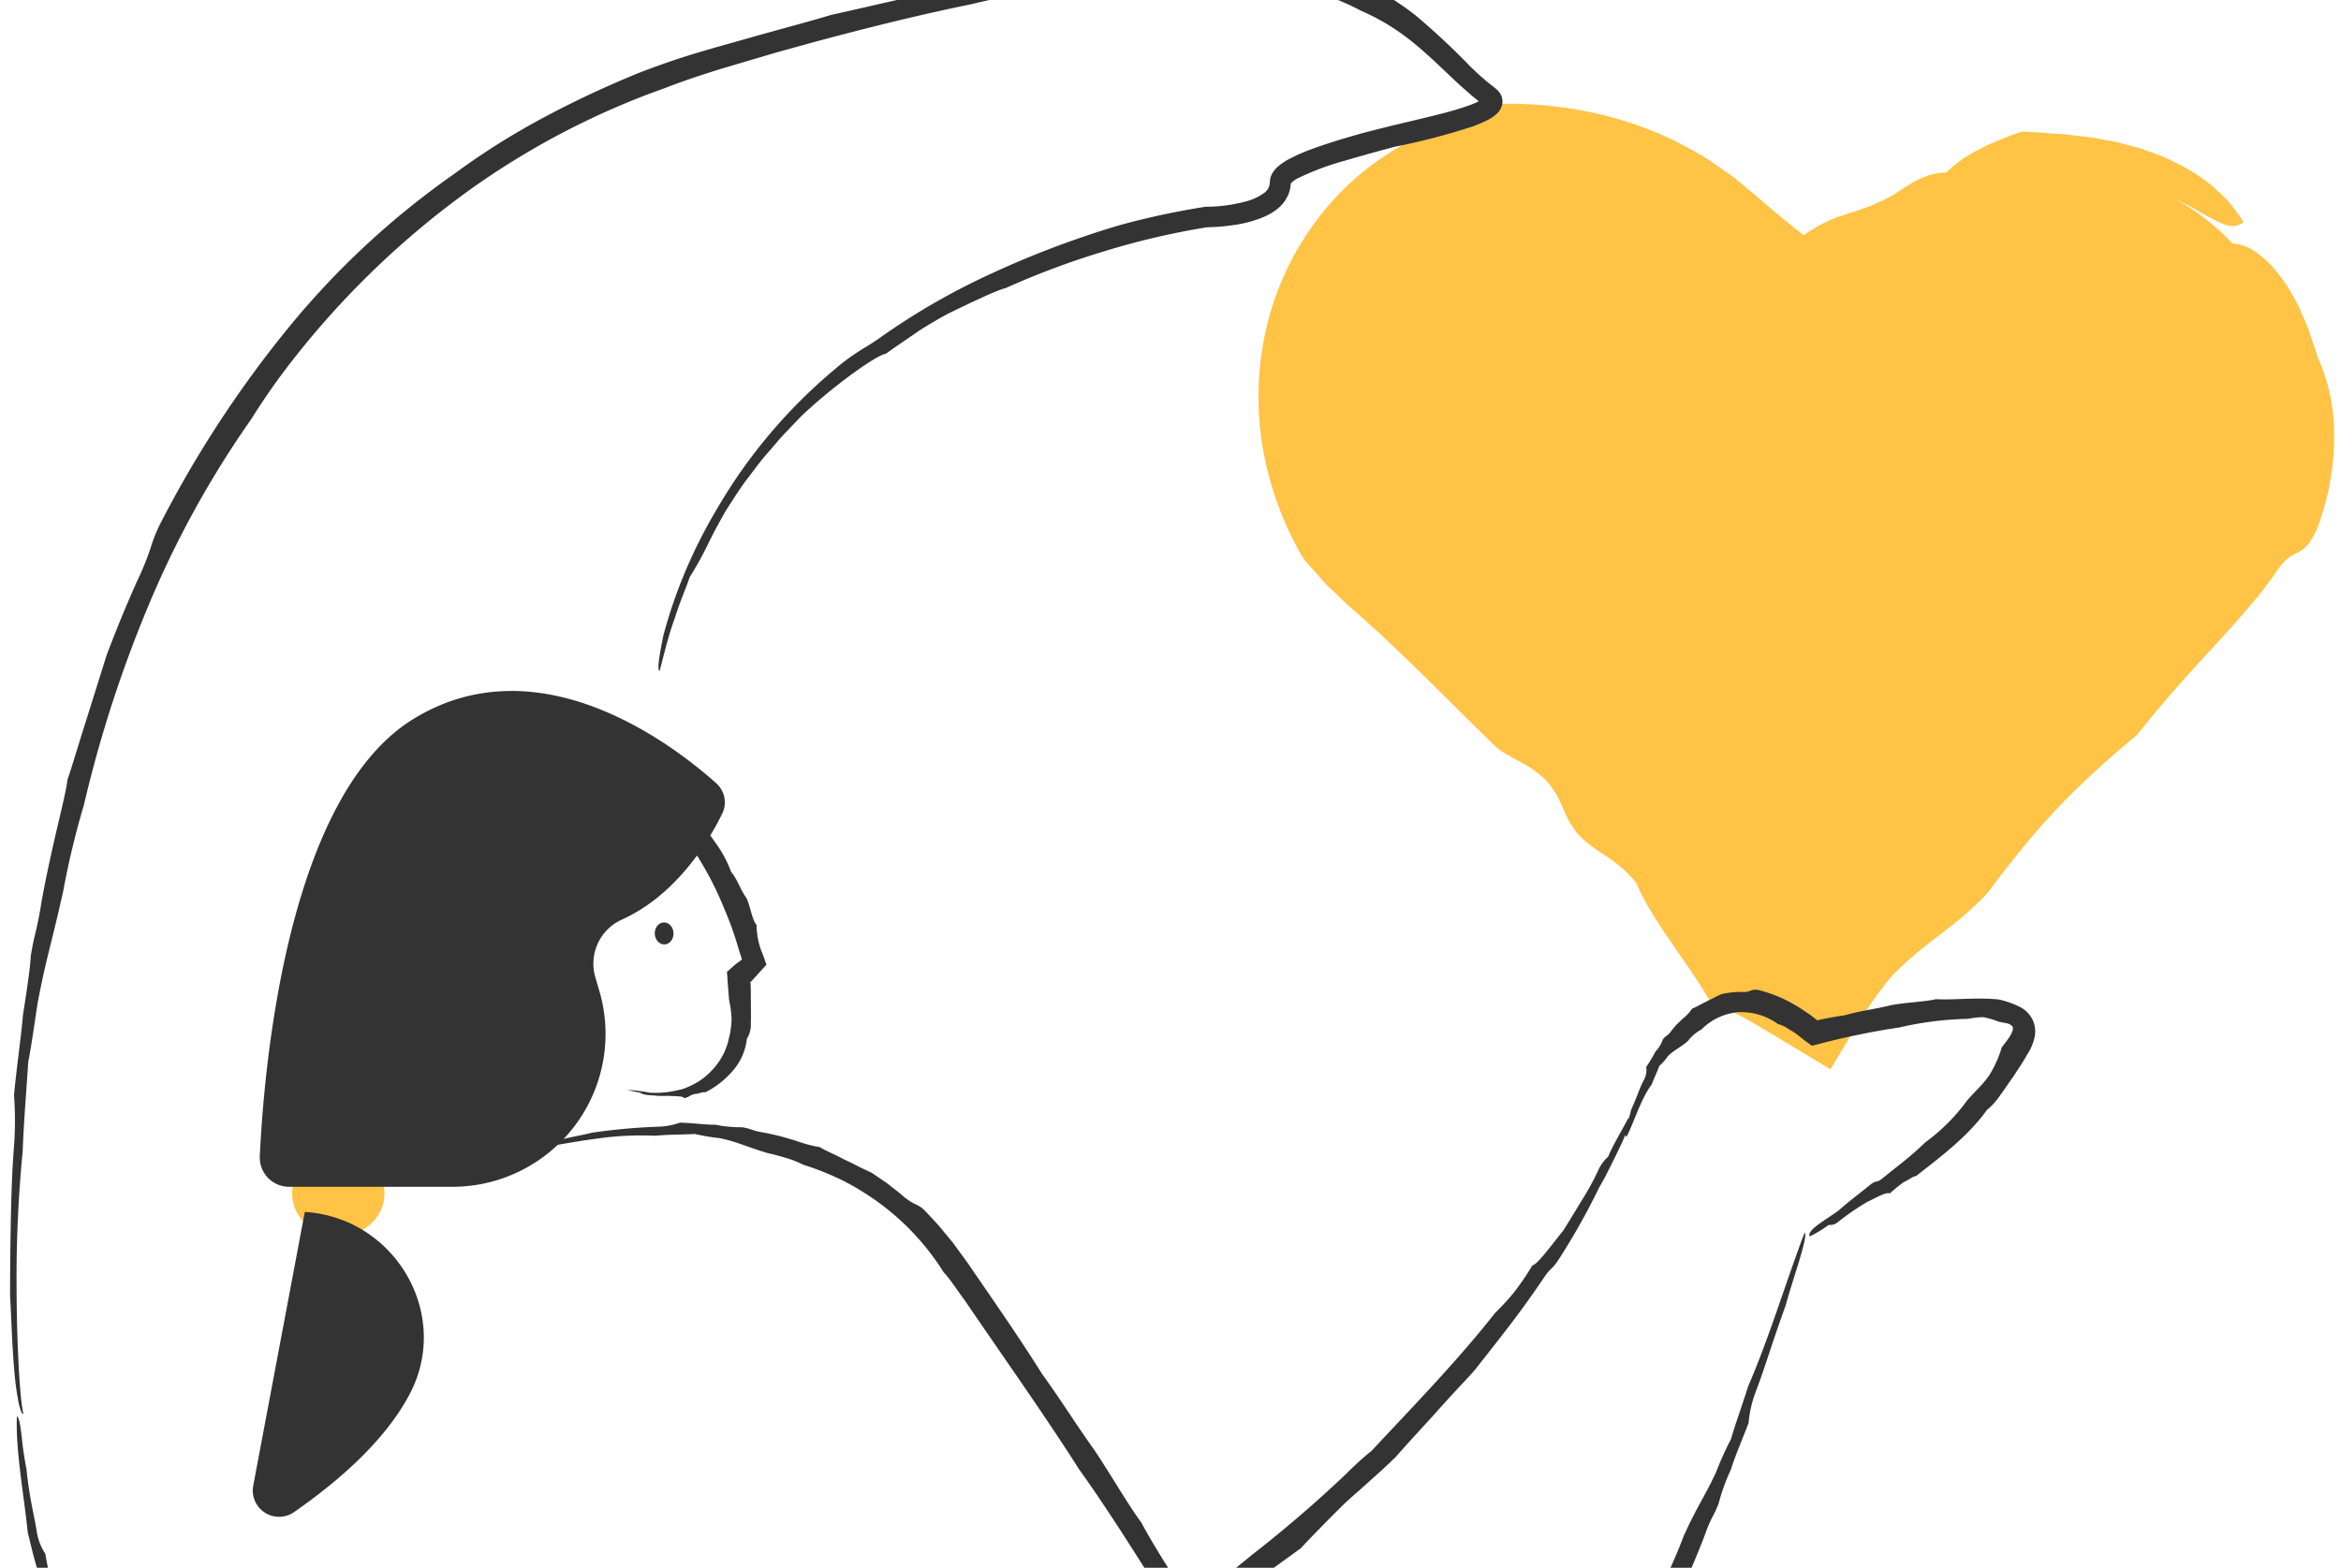 <svg xmlns="http://www.w3.org/2000/svg" width="206" height="138" viewBox="0 0 206 138"><g fill="none" transform="translate(0 -4)"><ellipse cx="29.768" cy="109.064" fill="#FFC346" stroke="#FFC346" stroke-linejoin="round" stroke-width=".55" rx="3.79" ry="3.476"/><path fill="#FFC346" d="M196.012 24.973c-7.89-7.874-20.683-7.874-28.573 0l-8.32 8.302-8.32-8.302c-7.89-7.874-20.682-7.874-28.572 0a20.134 20.134 0 0 0 0 28.513l8.32 8.302 28.572 28.513 28.573-28.513 8.32-8.302a20.141 20.141 0 0 0 5.917-14.257 20.139 20.139 0 0 0-5.917-14.256z"/><path fill="#FFC346" d="M194.85 26.131a2.274 2.274 0 0 1 2.353-.566c.92.22 1.82.94 2.752 1.888.421.503.862 1.058 1.277 1.661.365.63.757 1.283 1.094 1.97.292.703.635 1.404.882 2.124l.36 1.075c.129.346.24.697.333 1.054a16.58 16.58 0 0 1 1.495 7.012 22.477 22.477 0 0 1-1.455 8.063c-1.323 3.062-2.058 1.563-3.526 3.763-.27.432-.58.817-.865 1.21l-.436.575c-.145.189-.296.384-.412.52-.496.601-.98 1.168-1.457 1.714-.955 1.093-1.882 2.104-2.83 3.138-1.898 2.067-3.88 4.227-6.333 7.319-6.047 5.088-8.748 8.028-13.2 13.973-3.114 3.286-5.44 4.167-8.552 7.455a38.81 38.81 0 0 0-3.056 4.368l-2.206 3.671-6.104-3.67a45.283 45.283 0 0 0-4.506-2.358c-1.955-3.386-5.161-7.183-6.463-10.354-1.875-2.311-3.23-2.431-4.964-4.13-1.673-1.86-1.316-3.062-2.988-4.922-1.57-1.52-2.832-1.756-4.294-2.833-2.584-2.496-5.303-5.269-8.107-7.969a135.473 135.473 0 0 0-4.265-3.95l-.54-.473-.271-.234c-.09-.077-.21-.2-.313-.297l-1.288-1.238c-.445-.396-.8-.871-1.203-1.303-.383-.448-.808-.865-1.143-1.342a28.894 28.894 0 0 1-3.412-9.132c-.66-3.494-.62-7.084.12-10.562a25.398 25.398 0 0 1 4.613-10.075 24.272 24.272 0 0 1 8.562-7.086 28.89 28.89 0 0 1 1.743-.916c.304-.157.618-.294.941-.41l.95-.368.912-.366c.3-.1.591-.2.866-.303a8.15 8.15 0 0 0 1.416-.663 34.98 34.98 0 0 1 9.938 1.013 31.314 31.314 0 0 1 9.179 3.948l2.035 1.421 1.896 1.566 1.499 1.288 1.465 1.214a83.719 83.719 0 0 0 5.753 4.28c.158.307.333.604.523.891h-8.998c1.487-1.01 2.311-2.256 3.768-3.837a12.714 12.714 0 0 1 4.104-2.103c.638-.211 1.27-.403 1.92-.65.15-.054.353-.142.545-.226l.583-.266c.393-.187.793-.393 1.207-.63.424-.314.864-.578 1.275-.829a7.08 7.08 0 0 1 1.206-.62 5.145 5.145 0 0 1 2.031-.432 11.324 11.324 0 0 1 2.965-2.076c.296-.15.593-.317.901-.453l.938-.379.935-.38c.308-.129.622-.21.925-.321.445.03.892.052 1.34.064.45.018.906.08 1.363.107.457.044.917.038 1.38.106l1.395.166c.47.046.939.118 1.402.215l1.409.255 1.393.365.696.183.679.242 1.346.497c.439.187.86.408 1.284.615.832.412 1.625.895 2.372 1.444.369.255.716.54 1.04.85.327.296.641.594.942.895a16.007 16.007 0 0 1 1.464 1.972 1.706 1.706 0 0 1-1.743.169 6.978 6.978 0 0 1-1.033-.491c-.38-.18-.772-.396-1.17-.63l-.604-.36-.644-.317c-.433-.207-.85-.442-1.281-.607a6.365 6.365 0 0 0-2.382-.52 12.617 12.617 0 0 0-3.169-.95 13.07 13.07 0 0 0-2.608-.087c-.394.028-.772.046-1.14.084-.368.06-.727.116-1.084.164-.718.063-1.415.239-2.19.297a2.389 2.389 0 0 0-.68.241c-.184.092-.36.199-.525.32a2.885 2.885 0 0 0-.7.741c-.276.563-.51 1.144-.699 1.74-1.598.567-3.727 1.389-4.059 2.455-.214.11-.413.22-.598.329a4.92 4.92 0 0 0-.471.38c-.254.22-.485.467-.69.734a3.36 3.36 0 0 0-.25.394c-.073.13-.136.266-.19.406-.097.243-.154.5-.171.76-1.143 1.291-1.607.51-2.852 2.127-1.018 1.655-3.15 3.576-4.418 5.289l-2.093 2.826-3.823-2.826c-.919-.68-1.776-1.112-2.503-1.005-.23-.913-1.378-2.122-2.614-3.365a15.43 15.43 0 0 0-4.295-2.832l-.732-.714c-.122-.12-.238-.247-.364-.362l-.4-.315c-.27-.206-.523-.44-.802-.636l-.86-.557a1.491 1.491 0 0 0-.593-.311 1.452 1.452 0 0 0-1.3.216c-.483.326-.893.743-1.543.622a10.78 10.78 0 0 0-5.536-.976 12.175 12.175 0 0 0-5.113 1.646 15.235 15.235 0 0 0-4.007 3.458 18.63 18.63 0 0 0-2.806 4.697 24.417 24.417 0 0 0 .03 5.33 8.797 8.797 0 0 0 1.878 4.56c.213.314.404.659.6 1.018.24.333.47.687.693 1.06.26.346.54.69.802 1.053.036.048.06.086.106.141l.162.182.325.363.647.72c1.722 1.905 3.406 3.647 4.889 4.553 2.688 4.58 8.22 9.434 13.405 13.694 2.213 3.163 5.656 5.629 9.034 9.045 2.529 2.56 5.292 5.693 8.041 8.612h-8.372a72.308 72.308 0 0 0 6.13-6.323c1.524-1.36 3.249-3.334 4.408-3.578 5.904-7.9 14.35-14.466 21.49-21.722 1.002.23 2.693-1.644 3.89-2.014.49-.354.94-.764 1.336-1.22a6.49 6.49 0 0 0 .415-.55c.115-.16.213-.33.294-.51.123-.3.226-.591.373-.883.078-.154.166-.302.266-.442a5.34 5.34 0 0 1 .334-.498c.462.197.98.216 1.456.055a4.357 4.357 0 0 0 1.47-.93c.256-.221.489-.468.693-.737l.674-.84.587-.923c.194-.31.416-.61.573-.923.443-1.803.64-3.658.588-5.514-.03-.395-.048-.782-.107-1.161a15.76 15.76 0 0 0-.287-1.117c-.058-.184-.108-.37-.185-.55-.084-.18-.174-.358-.268-.536a8.096 8.096 0 0 0-.651-1.06 2.615 2.615 0 0 1-.141-1.642c.104-.384.253-.755.442-1.105a4.771 4.771 0 0 1-.822-.982c-.298-.4-.564-.896-.87-1.404-.34-.486-.66-1.025-1.017-1.529a30.868 30.868 0 0 0-1.153-1.355z"/><path fill="#333" d="M61.334 79.303c-1.535 2.099-3.712 4.329-6.612 5.644a4.249 4.249 0 0 0-2.338 5.06l.362 1.237a13.434 13.434 0 0 1-2.159 11.84 13.491 13.491 0 0 1-10.786 5.382H25.44c-.705 0-1.38-.289-1.868-.799a2.575 2.575 0 0 1-.71-1.9c.38-8.035 2.437-31.666 13.506-38.475 11.098-6.827 22.912 2.3 26.654 5.647.76.676.976 1.774.529 2.686a25.354 25.354 0 0 1-1.047 1.917c.161.22.317.44.468.66.567.77 1.021 1.617 1.349 2.515.66.837.79 1.536 1.36 2.323.358.73.473 1.884.892 2.376.012.932.213 1.852.592 2.703l.279.793-.865.957-.455.504a2.877 2.877 0 0 0-.855.597l.616-1.554c.055.349.132.716.16 1.116.036.54.022 1.162.029 1.774l.007 1.027c.015.344-.025.68-.007.987-.02.393-.14.776-.351 1.11a5.148 5.148 0 0 1-1.227 2.81 7.8 7.8 0 0 1-2.441 1.914c-.182-.088-.607.146-.847.128-.553.109-.566.315-1.007.38-.1-.129-.327-.155-.595-.164-.271-.029-.583-.016-.853-.044-.358.026-.718.02-1.075-.017-.304-.026-.582-.034-.9-.08a1.203 1.203 0 0 1-.451-.183c-.237-.017-.785-.163-1.186-.249.697.048 1.39.135 2.076.26.724.04 1.45-.016 2.159-.167.435-.096.321-.058.684-.157.47-.157.92-.367 1.342-.625a6.077 6.077 0 0 0 1.236-1.012c.376-.391.696-.832.95-1.31.12-.213.22-.436.3-.666.103-.256.182-.52.236-.79a7.284 7.284 0 0 0 .251-1.852c-.021-.33-.054-.625-.088-.9l-.14-.777c-.042-.639-.127-1.473-.145-2.01l-.031-.284-.009-.077.06-.054.6-.536c.315-.26.42-.305.722-.553l-.042.125-.009-.04c-.088-.355-.158-.521-.249-.81a29.75 29.75 0 0 0-1.276-3.618 29.097 29.097 0 0 0-2.435-4.769zm-2.86 7.825c-.455.014-.837-.407-.854-.94-.017-.534.337-.978.792-.992.454-.015.836.406.853.94.018.533-.337.977-.792.992zm-31.647 23.549c7.955.51 12.936 9.034 9.208 16.065-1.656 3.125-4.78 6.61-10.158 10.358-.772.534-1.79.55-2.578.04a2.309 2.309 0 0 1-1.016-2.365l4.539-24.098h.005z"/><path fill="#333" d="M79.766 190.798c-1.182.65-3.34 1.485-5.04 2.232-1.78.906-4.091 1.912-6.306 2.9-1.313.576-1.039.22-2.152.679-3.356 1.475-5.312 2.171-9.165 3.849-3.966 1.438-5.944 2.246-9.545 3.851-2.248.906-3.44 1.193-5.689 2.1a65.024 65.024 0 0 0-4.886 2.357l-1.316.413-.937.293-.41-.699a26.382 26.382 0 0 1-2.249-4.625c-.671-1.462-1.003-1.926-1.542-3.125-.497-1.254-.452-1.622-.927-2.877-.427-1.09-.753-1.577-1.132-2.461-1.387-3.587-2.847-7.81-4.614-11.208a32.612 32.612 0 0 0-4.176-7.203c-.484-.565-.913-1.108-1.461-1.712-.519-.596-1.066-1.177-1.55-1.807-.495-.622-1.004-1.233-1.457-1.882-.464-.64-.931-1.274-1.346-1.932-.622-.839-1.314-2.026-1.758-2.573a150.487 150.487 0 0 1-3.702-7.672 178.4 178.4 0 0 1-3.097-7.417c-.268-1.188-.576-1.99-.982-3.309-.479-2.012-.367-2.756-.642-4.472a12.157 12.157 0 0 1-.347-2.235c-.315-.905-.615-2.261-.897-3.374-.308-3.133-1.079-7.193-.955-10.206.21.05.314.858.43 1.827.09.93.226 1.856.409 2.773.286 2.74.657 3.92.926 5.63.116.665.368 1.3.74 1.864.157.998.382 1.985.673 2.953.103.76.322 1.501.65 2.195.247.88.066.805.4 1.828.5 1.458 1.235 4.114 1.717 4.657.168.73.388 1.445.66 2.141a18.76 18.76 0 0 0 1.127 2.423c.36.93.75 1.85 1.152 2.763.592 1.397.76.98 1.264 1.956a48.938 48.938 0 0 0 4.325 7.653c.394.57.806 1.122 1.204 1.68.403.556.84 1.082 1.256 1.627.859 1.075 1.756 2.07 2.69 3.312a23.487 23.487 0 0 1 2.41 3.492c.344.552.633 1.116.941 1.694.313.576.639 1.168.96 1.812 1.091 2.212 2.19 5.44 2.957 7.085a82.622 82.622 0 0 0 3.643 9.546 37.933 37.933 0 0 0 2.902 6.032c.35.62.771 1.234 1.18 1.907l-1.231-.37c2.73-1.035 5.774-2.16 8.099-3.155.93-.39 1.882-.728 2.85-1.016 4.78-2.132 10.152-4.007 15.22-6.015.73-.167 1.452-.371 2.162-.613 1.491-.509 1.654-.768 2.816-1.215.431.186 2.425-.548 3.983-1.024 2.483-1.019 3.836-1.438 5.64-2.363.455-.216.95-.332 1.454-.341.43-.248 1.312-.58 2.207-.914a57.457 57.457 0 0 1-1.681-1.089l-1.588-1.082-.763-.512-.714-.518-1.962-1.494c-.485-.388-.95-.802-1.39-1.24-5.956-4.548-11.425-10.64-16.156-16.78-.142-.417-1.31-1.941-1.736-2.674-1.244-1.861-1.603-2.036-2.59-3.507-.005-.57-1.632-3.104-2.731-5.13-2.025-3.22-2.9-5.02-4.428-7.447a6.486 6.486 0 0 1-.772-1.957 43.673 43.673 0 0 1-2.334-4.875c.305-.088.957 1.097 1.82 2.715.858 1.62 1.926 3.67 2.915 5.355 1.511 2.364 3.395 5.368 5.345 8.16 1.149 1.653.654 1.33 1.627 2.716 1.51 2.088 2.733 3.69 4.02 5.362 1.314 1.65 2.692 3.371 4.694 5.535a73.568 73.568 0 0 0 4.988 5.412c1.557 1.524 3.156 2.934 5.295 4.671l1.753 1.454c.522.45 1.006.863 1.51 1.253a41.98 41.98 0 0 0 3.395 2.539 45.313 45.313 0 0 0 6.64 3.596c.585.396 1.258.745 1.937 1.126.688.365 1.374.786 2.086 1.116 1.415.68 2.767 1.377 3.852 1.858.782.33 1.585.606 2.404.827.663.162 1.272.322 2.14.469 1.771.34 2.2.538 4.03.57a11.256 11.256 0 0 0 1.936-.237 20.104 20.104 0 0 0 1.686-.403 23.415 23.415 0 0 0 3.87-1.25 29.12 29.12 0 0 0 3.773-1.988 36.744 36.744 0 0 0 6.59-5.29 57.807 57.807 0 0 0 3.99-4.1 79.325 79.325 0 0 0 3.93-4.852c2.57-3.426 5.016-7.163 7.256-10.839.72-1.244 1.697-2.877 2.085-3.765a127.31 127.31 0 0 0 10.208-20.613 46.528 46.528 0 0 0 1.931-4.403c1.19-2.624 1.824-3.411 2.851-5.624a29.63 29.63 0 0 1 1.304-2.897c.372-1.291 1.038-3.125 1.518-4.662 1.775-4.05 3.465-9.607 4.964-13.511.369.266-1.166 4.464-1.653 6.365-1.327 3.667-1.774 5.344-2.65 7.64a10.417 10.417 0 0 0-.63 2.753c-.555 1.447-1.318 3.249-1.527 4.036a17.45 17.45 0 0 0-1.113 3.069c-.477 1.214-.55 1-1.095 2.435-.728 2.076-2.408 5.633-2.545 6.62-.322.528-.845 1.68-1.402 2.887a62.588 62.588 0 0 0-1.465 3.537 242.419 242.419 0 0 1-1.915 3.857c-1.017 1.93-.54 1.678-1.237 3.108-4.431 8.022-8.114 14.506-13.21 21.005a64.434 64.434 0 0 1-3.65 4.603 99.04 99.04 0 0 1-3.794 4.128 43.233 43.233 0 0 1-4.414 3.796c-1.575 1.22-3.186 2.212-4.294 2.936a32.79 32.79 0 0 1-6.59 2.577 22.042 22.042 0 0 1-8.018.589c-.378-.043-.749-.151-1.13-.23-.377-.09-.768-.15-1.15-.264-.757-.232-1.568-.434-2.317-.73l-2.377-.85c-.81-.312-1.626-.68-2.476-1.043-1.141-.462-2.293-1.102-3.505-1.703-.61-.293-1.198-.647-1.797-.988l-1.8-1.03c-.426-.273-.854-.541-1.28-.807zm63.556-88.333c.089-.287.171-.56.206-.768.591-1.284.728-1.914 1.164-2.698a1.83 1.83 0 0 0 .168-1.08c.302-.44.578-.899.826-1.372.288-.298.505-.656.636-1.049.301-.39.37-.248.716-.712.122-.17.284-.36.46-.556.182-.19.39-.378.577-.564.324-.248.605-.55.83-.89.25-.068.667-.337 1.15-.562.277-.162.54-.259.762-.383.223-.127.432-.22.636-.312.287-.077.58-.13.876-.154.294-.042.591-.058.888-.05.894.045.731-.24 1.407-.195a11.67 11.67 0 0 1 3.21 1.277c.477.249.885.562 1.32.834.408.301.797.614 1.19.92l-.967-.219a34.65 34.65 0 0 1 2.995-.574c1.554-.434 2.623-.524 4.056-.885 1.236-.23 3.002-.3 3.932-.522 1.468.094 3.483-.176 5.527.027a8.005 8.005 0 0 1 1.911.681c.433.238.789.595 1.026 1.028.25.49.328 1.05.219 1.59a4.694 4.694 0 0 1-.673 1.575 20.89 20.89 0 0 1-.804 1.299l-.417.638-.428.606c-.272.403-.543.78-.79 1.128a5.874 5.874 0 0 1-1.085 1.175c-1.614 2.265-4.022 4.1-6.254 5.83-.21-.023-.758.414-1.062.52-.43.31-.842.645-1.233 1.004-.327-.164-1.262.405-2.026.764-.9.538-1.765 1.136-2.585 1.79a1.055 1.055 0 0 1-.758.213c-.528.386-1.087.725-1.672 1.016-.3-.562 1.42-1.457 2.561-2.3.76-.697 1.792-1.46 2.746-2.241.571-.45.539-.152 1.027-.52 1.434-1.184 2.315-1.764 3.841-3.232a16.621 16.621 0 0 0 3.635-3.63c.77-.92 1.289-1.278 1.982-2.264a9.795 9.795 0 0 0 1.098-2.454c.156-.195.318-.41.48-.633.132-.17.248-.351.346-.542.145-.341.197-.407.13-.654a.894.894 0 0 0-.532-.296l-.673-.13a7.916 7.916 0 0 0-1.37-.405 6.93 6.93 0 0 0-1.332.147 29.458 29.458 0 0 0-6.075.761 67.077 67.077 0 0 0-7.237 1.498l-.445.11-.423-.308c-.43-.313-.83-.674-1.261-.952-.214-.118-.452-.27-.676-.406a2.62 2.62 0 0 0-.616-.238 5.5 5.5 0 0 0-3.597-1.044c-1.19.129-2.3.663-3.14 1.514a3.652 3.652 0 0 0-1.197 1.016c-.72.637-1.147.73-1.762 1.34a4.55 4.55 0 0 1-.75.848c-.158.46-.467 1.08-.662 1.62-.958 1.272-1.54 3.29-2.219 4.62-.06-.025-.095-.08-.113-.156-.1.243-.216.506-.345.785a69.984 69.984 0 0 1-.942 1.931l-.504 1.008-.535.946a58.665 58.665 0 0 1-3.426 6.114c-.775 1.227-.744.774-1.416 1.787-2.078 3.065-3.39 4.704-6.02 8.043-.69.813-1.353 1.474-1.933 2.114-.587.635-1.12 1.223-1.64 1.812-1.055 1.163-2.105 2.282-3.423 3.78-.872.862-1.563 1.473-2.25 2.086l-1.055.947c-.377.326-.778.682-1.227 1.098-1.534 1.521-2.748 2.75-3.84 3.927l-2.72 1.97a40.41 40.41 0 0 1-2.593 1.719c-1.316.919-1.676 1.38-2.75 2.148-.507.347-1.04.655-1.593.922l-.73.381-.278-.611c-.167-.365-.353-.72-.559-1.065-.619-.996-1.023-1.415-1.571-2.209-2.062-3.259-4.45-7.06-6.73-10.221-2.76-4.378-6.588-9.776-10.05-14.859-.615-.817-1.36-1.977-1.84-2.448a22.14 22.14 0 0 0-5.505-5.99 23.175 23.175 0 0 0-3.43-2.128 24.31 24.31 0 0 0-3.425-1.364 8.634 8.634 0 0 0-1.485-.59 22.28 22.28 0 0 0-1.663-.442c-1.91-.56-2.528-.952-4.206-1.31a20.417 20.417 0 0 1-2.21-.37c-.95.062-2.322.042-3.452.156a27.687 27.687 0 0 0-5.123.249c-1.763.232-3.503.555-4.942.815-.017-.213.76-.495 1.714-.725.954-.234 2.08-.428 2.76-.605a53.91 53.91 0 0 1 5.744-.528 6.148 6.148 0 0 0 2.01-.362c1.117.04 2.515.208 3.105.186.773.155 1.56.23 2.35.223.934.148.781.283 1.876.463.391.07.856.174 1.345.29.486.12.988.284 1.47.419.705.26 1.433.456 2.174.584.378.26 1.234.602 2.09 1.06l.742.353.644.33c.405.208.787.362 1.133.546l1.302.893 1.242.975c.336.322.717.595 1.13.809.339.134.648.332.91.583.57.627 1.163 1.204 1.659 1.842l.765.922c.241.312.465.633.696.944l.676.928.62.906 1.223 1.777c1.613 2.349 3.167 4.636 4.713 7.099 1.835 2.538 2.897 4.322 4.566 6.643 1.357 2.02 3.066 4.964 4.16 6.425 1.18 2.218 3.071 5.113 4.869 7.898l-1.447-.33.833-.607a64.687 64.687 0 0 0 5.449-4.086 110.195 110.195 0 0 0 8.334-7.168 28.064 28.064 0 0 1 2.238-2.027c3.555-3.82 7.521-7.873 10.879-12.151a21.67 21.67 0 0 0 1.524-1.64c.636-.8 1.215-1.641 1.734-2.52.457-.082 1.697-1.806 2.724-3.078.716-1.136 1.238-2.018 1.732-2.82.497-.794.944-1.619 1.338-2.47.203-.458.503-.868.879-1.2.251-.71 1.16-2.238 1.765-3.386.016.01.03.021.041.035zm-85.28-39.397c-.148-.057-.12-.624.032-1.546.075-.46.182-1.01.311-1.626.16-.608.367-1.276.584-1.994a44.154 44.154 0 0 1 4.112-9.089 46.33 46.33 0 0 1 10.324-12.262 17.785 17.785 0 0 1 2.261-1.684c.453-.3.887-.507 2.024-1.318a60.489 60.489 0 0 1 9.593-5.49 82.877 82.877 0 0 1 11.22-4.232 68.518 68.518 0 0 1 7.523-1.619l.04-.005.067-.002a13.726 13.726 0 0 0 3.62-.503 4.556 4.556 0 0 0 1.438-.68c.333-.211.54-.574.551-.969l.006-.085.013-.135c.01-.086.028-.17.057-.252.047-.146.113-.286.196-.415a2.62 2.62 0 0 1 .477-.531 5.36 5.36 0 0 1 .964-.643 16.01 16.01 0 0 1 1.96-.859c1.339-.495 2.755-.92 4.294-1.36 2.709-.72 4.75-1.158 6.755-1.667a28.587 28.587 0 0 0 2.994-.892c.239-.09.471-.193.697-.31.09-.046.178-.1.26-.162.062-.034.078-.11.008.057a.502.502 0 0 0 .014.318c.019.044.044.073.044.08.009.014.027.024.014.018-.01-.007.005.002-.023-.022l-.099-.079-.199-.159c-.268-.213-.546-.43-.812-.671-.967-.821-1.814-1.647-2.619-2.408-.805-.76-1.573-1.462-2.34-2.084a19.528 19.528 0 0 0-4.63-2.839 23.003 23.003 0 0 0-6.853-2.326 50.936 50.936 0 0 0-6.846-.762c-.897-.035-1.653.01-2.324.034-.67.026-1.258.057-1.825.12-1.134.11-2.185.207-3.656.378l-3.406.297c-.946.065-1.89.158-3.402.4a41.968 41.968 0 0 0-3.204.637c-.91.216-1.764.394-2.834.655-4.314.873-8.94 2.022-13.555 3.256l-3.45.952-3.407 1.006c-2.265.66-4.435 1.355-6.492 2.153a69.51 69.51 0 0 0-17.191 8.966 76.45 76.45 0 0 0-15.212 14.518 60.467 60.467 0 0 0-4.014 5.671 86.621 86.621 0 0 0-9.18 16.74A110.668 110.668 0 0 0 7.379 74.87a72.66 72.66 0 0 0-1.815 7.563c-1.007 4.55-1.545 6.05-2.265 9.936-.332 2.193-.597 4.075-.812 5.083-.136 2.169-.399 5.321-.493 7.927-.381 3.92-.56 7.855-.536 11.793.004 2.045.049 4.079.135 6.02.043.97.096 1.918.166 2.83.035.456.074.903.123 1.336.026.216.052.43.086.634.017.101.035.204.056.293.01.05.022.087.033.125 0 .03.05.06-.052-.018.004.016.017.036.024.067.005.032-.022.002-.036 0a.626.626 0 0 1-.125-.203 4.777 4.777 0 0 1-.248-.876 26.364 26.364 0 0 1-.374-2.881c-.194-2.231-.26-4.838-.359-6.427.001-3.167.041-5.452.082-7.445.048-1.992.107-3.692.26-5.682a30.63 30.63 0 0 0 .004-4.564c.24-2.509.69-5.657.779-6.974.436-2.777.654-4.357.696-5.262.346-2.094.436-1.796.863-4.254.284-1.764.81-4.202 1.313-6.385.505-2.184.985-4.115 1.059-4.904.343-.942.914-2.92 1.574-4.983l1.866-5.948a118.34 118.34 0 0 1 2.668-6.494 24.86 24.86 0 0 0 1.17-2.85c.225-.757.516-1.493.869-2.2a97.984 97.984 0 0 1 11.407-17.42A72.408 72.408 0 0 1 39.922 19.34a64.486 64.486 0 0 1 8.095-5.09 88.453 88.453 0 0 1 8.24-3.847 70.325 70.325 0 0 1 4.296-1.51c1.53-.482 3.096-.908 4.618-1.338 3.041-.876 5.938-1.624 7.935-2.234C79.306 3.94 88.124 1.77 96.358.664l3.626-.325c1.246-.075 2.521-.196 3.848-.225a47.803 47.803 0 0 1 8.49.318c2.138.279 4.24.796 6.262 1.543a22.123 22.123 0 0 1 5.994 3.389 62.305 62.305 0 0 1 4.83 4.517c.374.35.74.704 1.114 1.022.185.164.37.324.56.469l.28.222.14.11.07.055.143.121c.115.104.216.222.3.353.12.198.188.423.198.655.004.38-.14.748-.403 1.025-.25.255-.542.468-.862.63-.464.237-.944.443-1.437.615a59.498 59.498 0 0 1-6.812 1.767c-1.452.396-2.916.79-4.366 1.223a23.546 23.546 0 0 0-4.131 1.545 2.433 2.433 0 0 0-.627.457.124.124 0 0 1-.018.022.591.591 0 0 0-.163-.081.38.38 0 0 0-.15-.05.079.079 0 0 0-.026-.008l-.017-.001h-.014c.797.001.22.004.398.006v.007a2.977 2.977 0 0 1-.146.893 3.17 3.17 0 0 1-.985 1.409 5.131 5.131 0 0 1-1.262.756c-.81.334-1.66.566-2.528.69a17.59 17.59 0 0 1-2.531.212l.136-.01a67.571 67.571 0 0 0-9.08 2.117 71.887 71.887 0 0 0-8.727 3.26c-.673.123-3.43 1.465-4.648 2.047-.804.394-1.406.763-1.923 1.066-.515.308-.937.563-1.32.837-.77.54-1.478 1.001-2.627 1.817-.836.111-4.777 2.947-7.457 5.516l-1.497 1.567c-.467.498-.87 1.002-1.278 1.465-.83.915-1.464 1.84-2.124 2.685-.634.863-1.167 1.741-1.738 2.612-.508.911-1.029 1.838-1.526 2.87a30.61 30.61 0 0 1-1.632 2.945c-.26.81-.854 2.117-1.32 3.641-.56 1.493-.95 3.202-1.33 4.628z"/></g></svg>